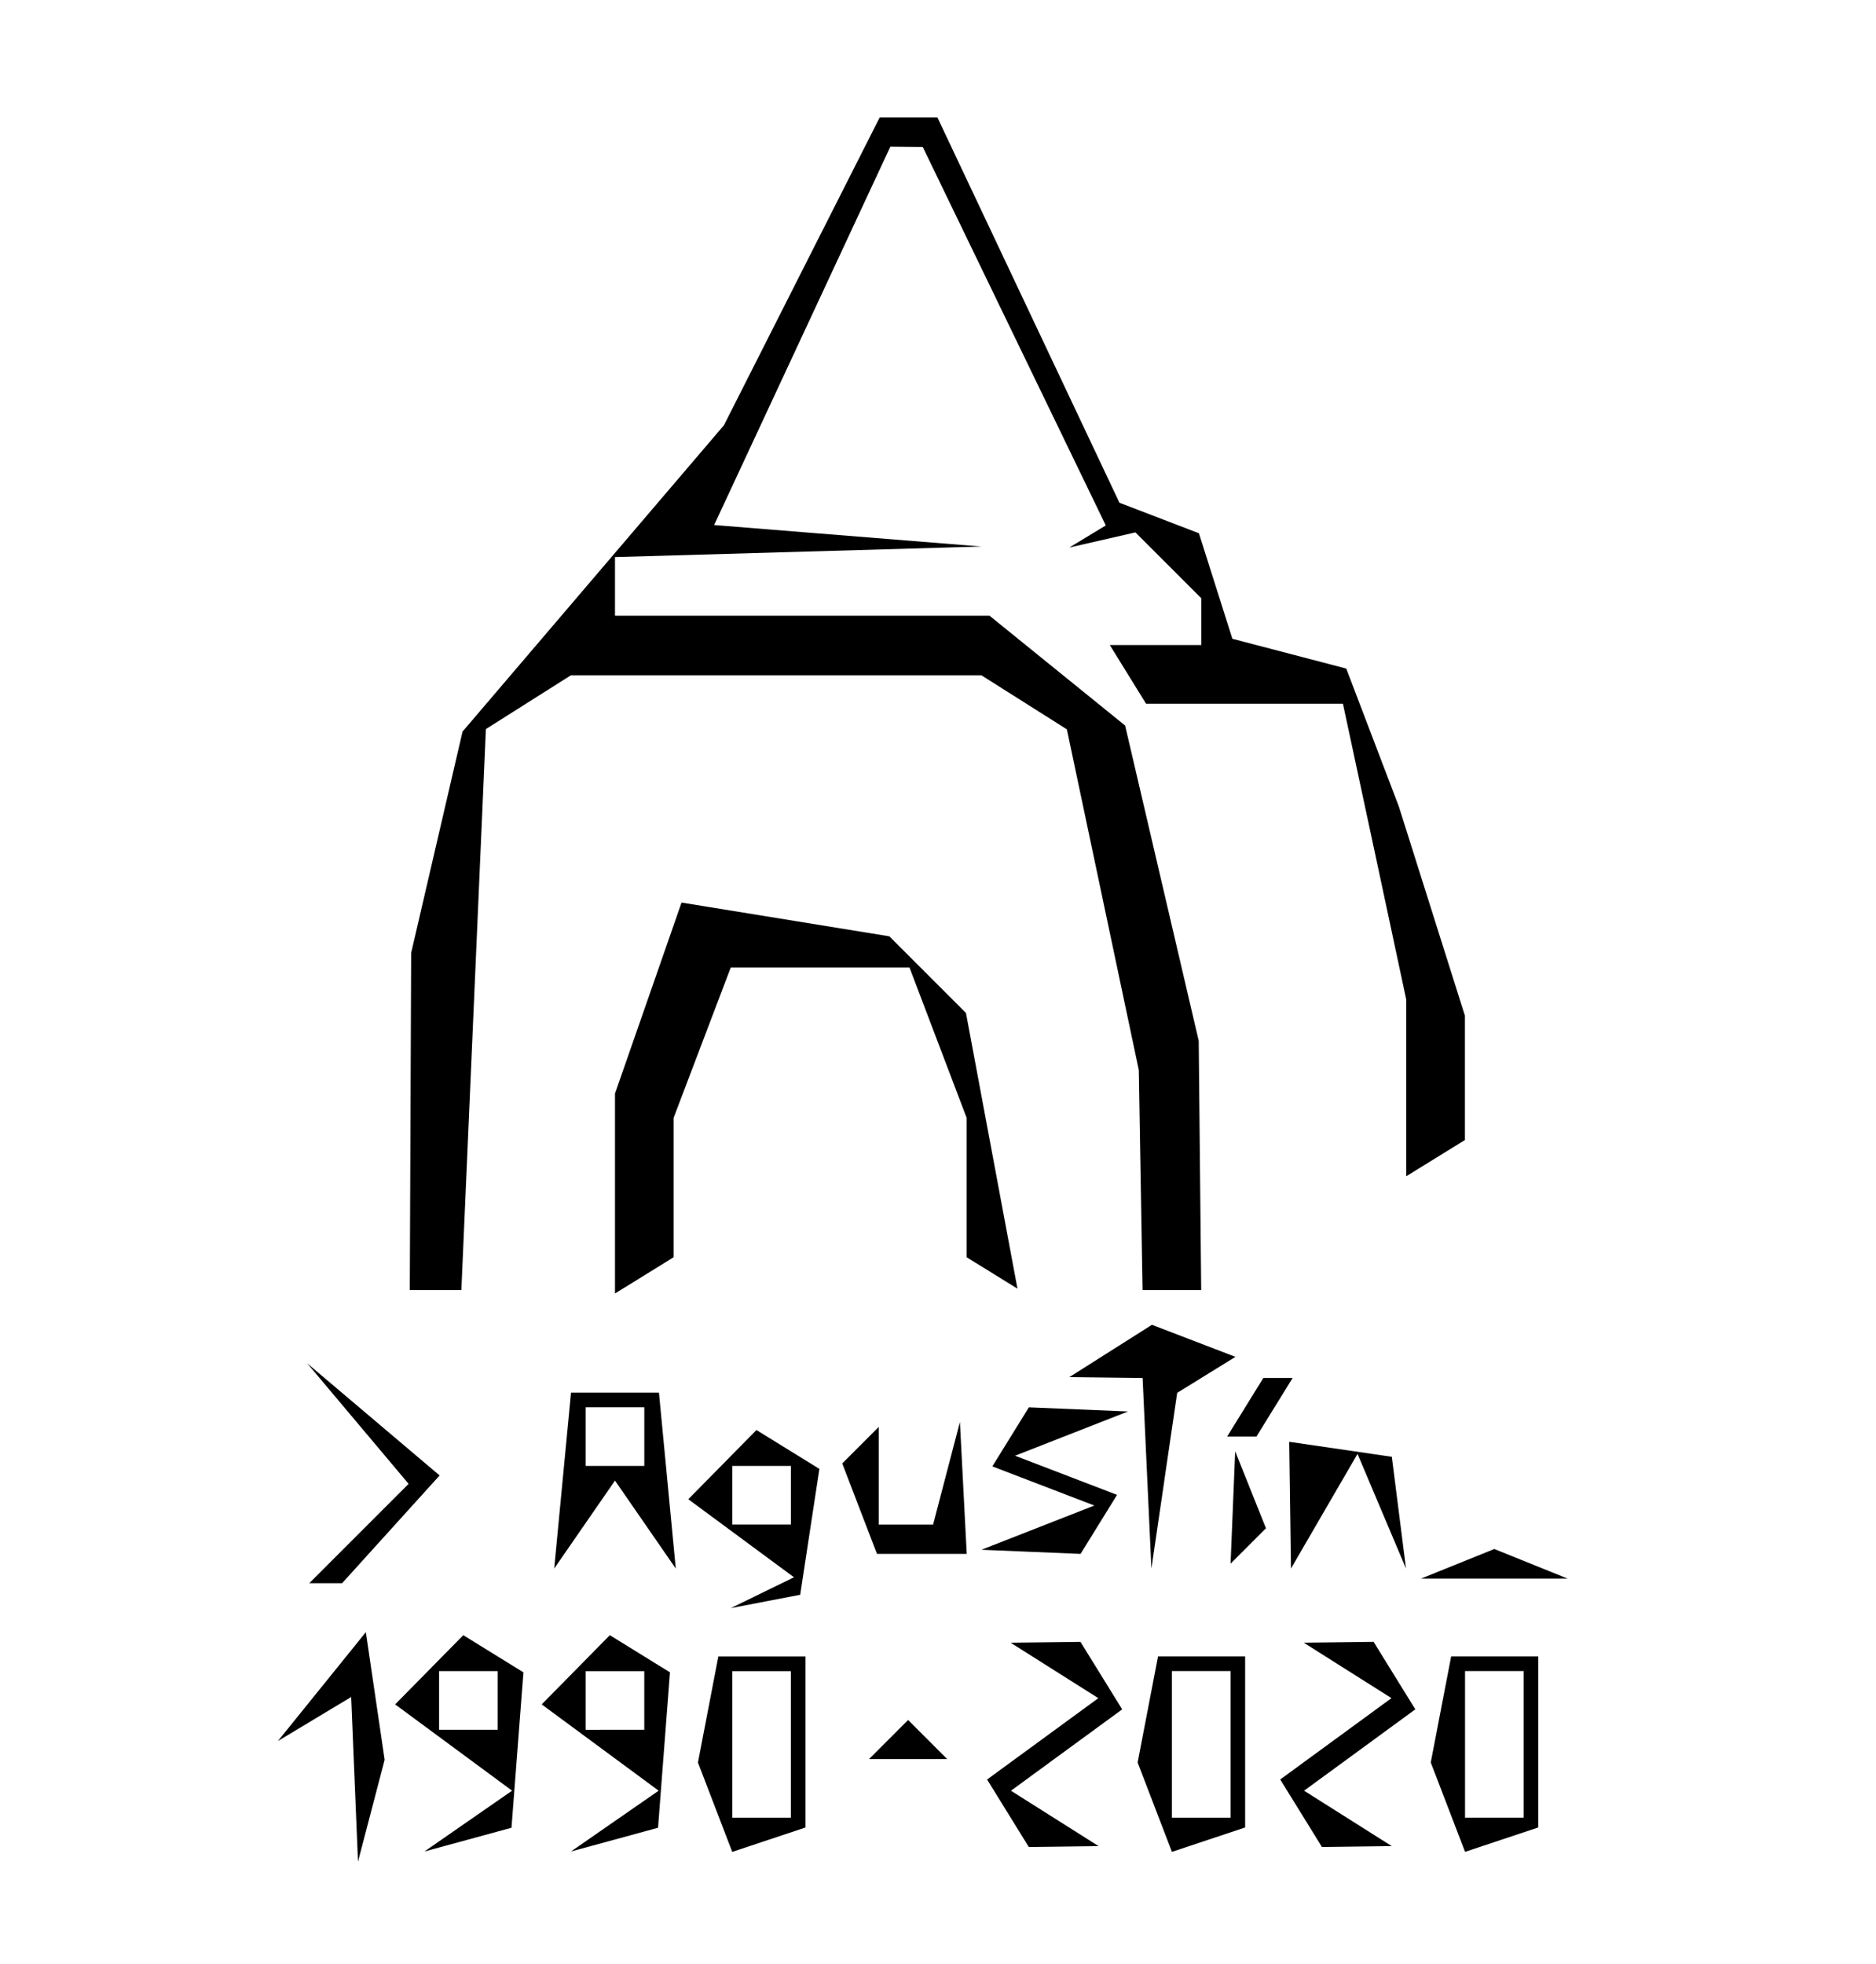 <?xml version="1.0" encoding="UTF-8" standalone="no"?>
<svg
   xmlns:dc="http://purl.org/dc/elements/1.1/"
   xmlns:cc="http://creativecommons.org/ns#"
   xmlns:rdf="http://www.w3.org/1999/02/22-rdf-syntax-ns#"
   xmlns:svg="http://www.w3.org/2000/svg"
   xmlns="http://www.w3.org/2000/svg"
   xmlns:sodipodi="http://sodipodi.sourceforge.net/DTD/sodipodi-0.dtd"
   xmlns:inkscape="http://www.inkscape.org/namespaces/inkscape"
   version="1.1"
   id="svg336"
   width="68.267"
   height="71.467"
   viewBox="0 0 68.267 71.467"
   sodipodi:docname="logo-agustin-black.svg"
   inkscape:version="1.0.1 (3bc2e813f5, 2020-09-07)">
  <defs
     id="defs340" />
  <sodipodi:namedview
     pagecolor="#ffffff"
     bordercolor="#666666"
     borderopacity="1"
     objecttolerance="10"
     gridtolerance="10"
     guidetolerance="10"
     inkscape:pageopacity="0"
     inkscape:pageshadow="2"
     inkscape:window-width="1368"
     inkscape:window-height="719"
     id="namedview338"
     showgrid="false"
     inkscape:zoom="3.8067746"
     inkscape:cx="34.133335"
     inkscape:cy="35.733334"
     inkscape:window-x="0"
     inkscape:window-y="0"
     inkscape:window-maximized="1"
     inkscape:current-layer="g344" />
  <g
     inkscape:groupmode="layer"
     inkscape:label="Image"
     id="g344">
    <path
       style="fill:#000000;stroke-width:1.067"
       d="m 13.512,65.885 -0.485,1.854 -0.124,-2.996 -0.124,-2.996 -1.333,0.801 -1.333,0.801 1.6,-1.981 1.6,-1.981 0.342,2.322 0.342,2.322 z m 3.517,1.052 -1.584,0.431 1.595,-1.106 1.595,-1.106 -2.128,-1.57 -2.128,-1.57 1.24,-1.259 1.24,-1.259 1.094,0.676 1.094,0.676 -0.217,2.827 -0.217,2.827 z m 0.016,-3.998 h 1.067 v -1.067 -1.067 h -1.067 -1.067 v 1.067 1.067 z m 5.317,3.998 -1.584,0.431 1.595,-1.106 1.595,-1.106 -2.128,-1.57 -2.128,-1.57 1.24,-1.259 1.24,-1.259 1.094,0.676 1.094,0.676 -0.217,2.827 -0.217,2.827 z m 0.016,-3.998 h 1.067 V 61.873 60.806 H 22.379 21.312 v 1.067 1.067 z m 5.601,4 -1.333,0.444 -0.624,-1.626 -0.624,-1.626 0.371,-1.929 0.371,-1.929 h 1.585 1.585 v 3.111 3.111 z M 27.712,66.139 h 1.067 V 63.473 60.806 H 27.712 26.646 v 2.667 2.667 z m 10.996,1.05 -1.27,0.016 -0.759,-1.228 -0.759,-1.228 2.024,-1.48 2.024,-1.48 -1.595,-1.008 -1.595,-1.008 1.27,-0.016 1.27,-0.016 0.759,1.228 0.759,1.228 -2.024,1.48 -2.024,1.48 1.595,1.008 1.595,1.008 z m 5.271,-0.251 -1.333,0.444 -0.624,-1.626 -0.624,-1.626 0.371,-1.929 0.371,-1.929 h 1.585 1.585 v 3.111 3.111 z m -0.267,-0.8 h 1.067 v -2.667 -2.667 h -1.067 -1.067 v 2.667 2.667 z m 5.663,1.05 -1.27,0.016 -0.759,-1.228 -0.759,-1.228 2.024,-1.48 2.024,-1.48 -1.595,-1.008 -1.595,-1.008 1.27,-0.016 1.27,-0.016 0.759,1.228 0.759,1.228 -2.024,1.48 -2.024,1.48 1.595,1.008 1.595,1.008 z m 5.271,-0.251 -1.333,0.444 -0.624,-1.626 -0.624,-1.626 0.371,-1.929 0.371,-1.929 h 1.585 1.585 v 3.111 3.111 z m -0.267,-0.8 h 1.067 v -2.667 -2.667 h -1.067 -1.067 v 2.667 2.667 z M 33.046,64.006 h -1.422 l 0.711,-0.711 0.711,-0.711 0.711,0.711 0.711,0.711 z m -5.191,-5.736 -1.262,0.243 1.15,-0.561 1.15,-0.561 -1.923,-1.42 -1.923,-1.42 1.24,-1.259 1.24,-1.259 1.145,0.707 1.145,0.707 -0.349,2.29 -0.349,2.29 z m -0.142,-2.797 h 1.067 V 54.406 53.339 H 27.712 26.646 v 1.067 1.067 z m -15.861,2.133 h -0.597 l 1.807,-1.807 1.807,-1.807 -1.845,-2.193 -1.845,-2.193 2.409,2.04 2.409,2.04 -1.774,1.96 -1.774,1.96 z M 54.379,57.438 h -2.667 l 1.333,-0.538 1.333,-0.538 1.333,0.538 1.333,0.538 z m -33.106,-1.965 -1.106,1.6 0.306,-3.2 0.306,-3.2 h 1.6 1.6 l 0.306,3.2 0.306,3.2 -1.106,-1.6 -1.106,-1.6 z m 1.106,-2.133 h 1.067 V 52.273 51.206 H 22.379 21.312 v 1.067 1.067 z m 11.167,3.2 h -1.633 l -0.632,-1.646 -0.632,-1.646 0.665,-0.665 0.665,-0.665 v 1.778 1.778 h 0.988 0.988 l 0.488,-1.867 0.488,-1.867 0.124,2.4 0.124,2.4 z m 3.971,-0.075 -1.804,-0.075 2.055,-0.805 2.055,-0.805 -1.856,-0.712 -1.856,-0.712 0.664,-1.074 0.664,-1.074 1.804,0.075 1.804,0.075 -2.055,0.805 -2.055,0.805 1.856,0.712 1.856,0.712 -0.664,1.074 -0.664,1.074 z m 4.852,-2.588 -0.47,3.197 -0.16,-3.467 -0.16,-3.467 -1.333,-0.016 -1.333,-0.016 1.503,-0.952 1.503,-0.952 1.519,0.583 1.519,0.583 -1.06,0.655 -1.06,0.655 -0.47,3.197 z m 3.055,2.374 -0.644,0.644 0.084,-2.044 0.084,-2.044 0.56,1.4 0.56,1.4 z m 2.764,-1.264 -1.21,2.086 -0.032,-2.306 -0.032,-2.306 1.867,0.273 1.867,0.273 0.258,2.033 0.258,2.033 -0.882,-2.086 -0.882,-2.086 z m -3.001,-2.714 h -0.533 l 0.659,-1.067 0.659,-1.067 h 0.533 0.533 l -0.659,1.067 -0.659,1.067 z M 15.852,46.939 H 14.912 l 0.025,-6.133 0.025,-6.133 0.935,-4.027 0.935,-4.027 4.756,-5.573 4.756,-5.573 2.834,-5.6 2.834,-5.6 h 1.05 1.05 l 3.312,7.01 3.312,7.01 1.446,0.555 1.446,0.555 0.609,1.92 0.609,1.92 2.072,0.542 2.072,0.542 0.956,2.507 0.956,2.507 1.203,3.809 1.203,3.809 v 2.261 2.261 l -1.067,0.659 -1.067,0.659 V 39.588 36.378 L 50.024,30.992 48.869,25.606 H 45.287 41.705 l -0.659,-1.067 -0.659,-1.067 h 1.663 1.663 v -0.853 -0.853 l -1.197,-1.197 -1.197,-1.197 -1.203,0.275 -1.203,0.275 0.663,-0.402 0.663,-0.402 -3.33,-6.885 -3.33,-6.885 -0.59,-0.005 -0.59,-0.005 -3.206,6.883 -3.206,6.883 4.863,0.391 4.863,0.391 -6.667,0.192 -6.667,0.192 v 1.067 1.067 h 6.815 6.815 l 2.467,1.998 2.467,1.998 1.339,5.736 1.339,5.736 0.045,4.533 0.045,4.533 h -1.067 -1.067 l -0.068,-4 -0.068,-4 -1.309,-6.2 -1.309,-6.2 -1.556,-0.984 -1.556,-0.984 h -7.467 -7.467 l -1.548,0.979 -1.548,0.979 -0.446,10.205 -0.446,10.205 z m 7.594,-0.533 -1.067,0.659 v -3.637 -3.637 l 1.211,-3.475 1.211,-3.475 3.781,0.614 3.781,0.614 1.394,1.394 1.394,1.394 0.937,5.016 0.937,5.016 -0.924,-0.571 -0.924,-0.571 V 43.213 40.678 l -1.04,-2.736 -1.04,-2.736 h -3.253 -3.253 l -1.04,2.736 -1.04,2.736 v 2.534 2.534 z"
       id="path348" />
  </g>
</svg>
